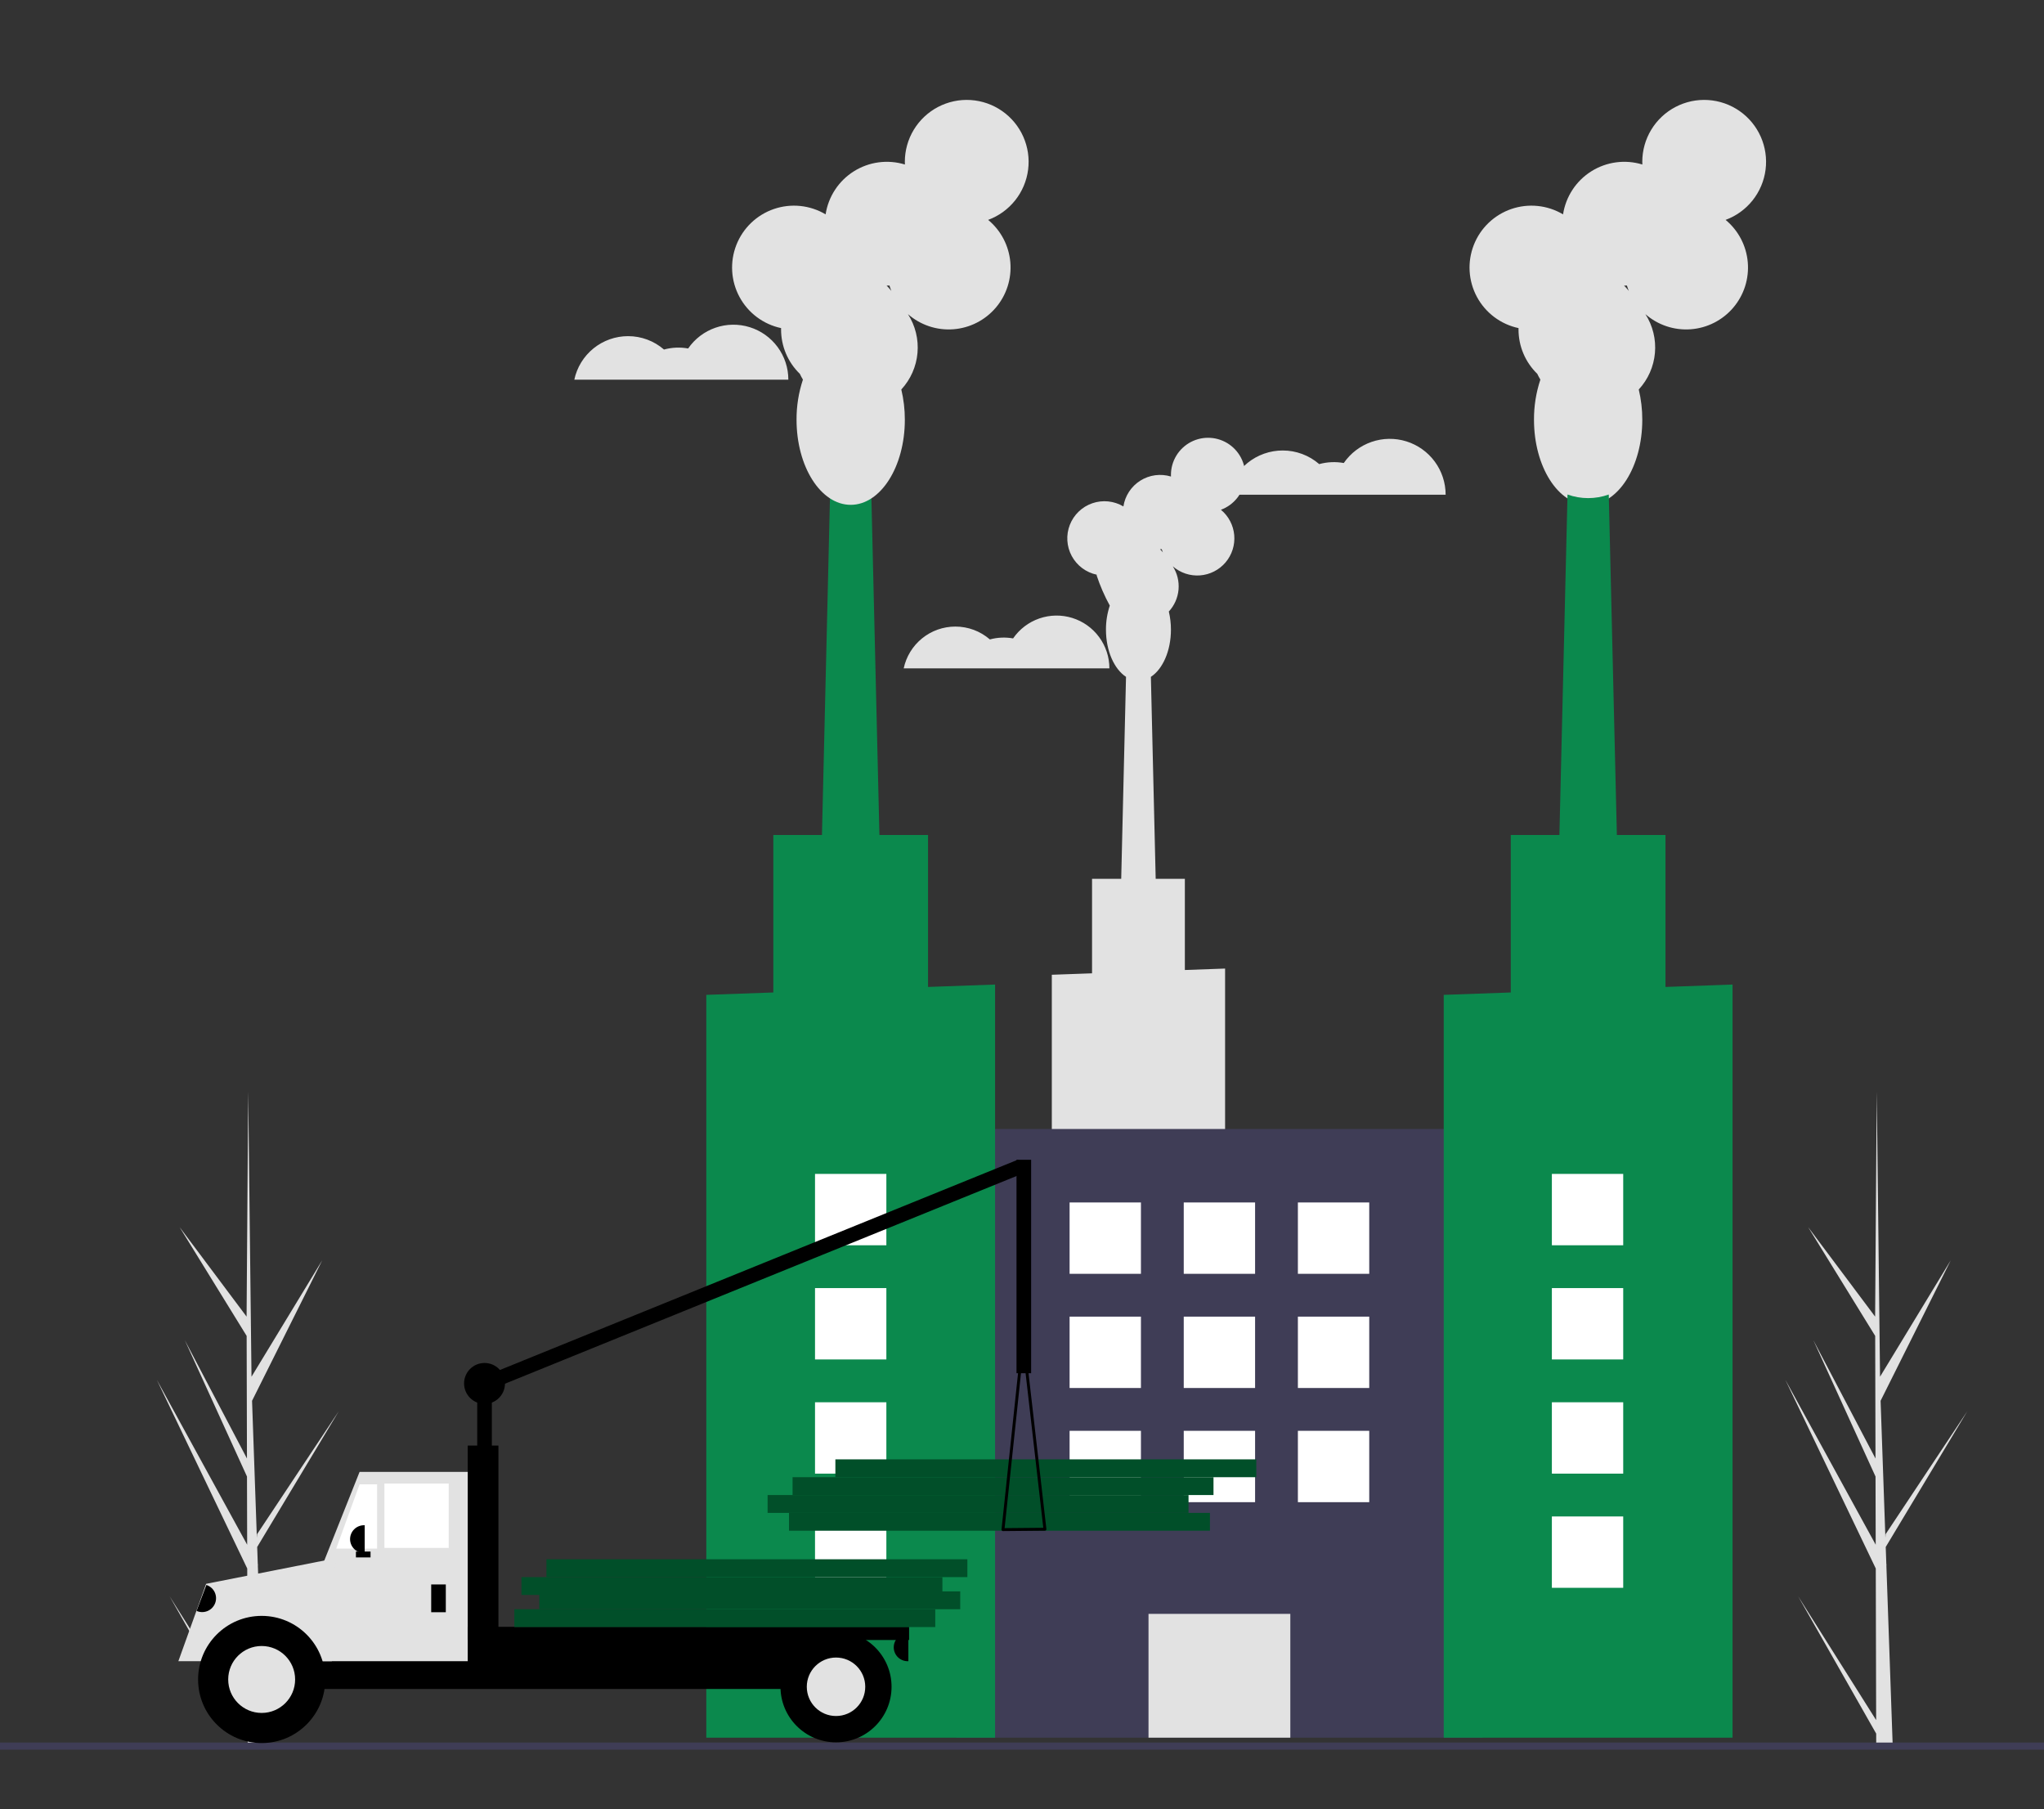 <svg width="573" height="507" viewBox="0 0 573 507" fill="none" xmlns="http://www.w3.org/2000/svg">
<rect x="0" y="0" width="573" height="507" fill="#333333" stroke="none"/>
<g clip-path="url(#clip0_1:2)">
<path d="M359.581 126.253C363.342 126.249 366.977 127.604 369.818 130.068C372.062 129.455 374.415 129.351 376.705 129.765C378.6 127.014 381.326 124.942 384.483 123.85C387.64 122.759 391.064 122.705 394.253 123.698C397.443 124.691 400.232 126.677 402.212 129.368C404.192 132.058 405.26 135.311 405.26 138.652H344.263C345.011 135.144 346.94 131.999 349.728 129.742C352.516 127.485 355.994 126.254 359.581 126.253V126.253Z" fill="#E2E2E2"/>
<path d="M267.815 175.602C271.37 175.597 274.807 176.878 277.493 179.207C279.615 178.628 281.84 178.53 284.004 178.921C285.796 176.321 288.373 174.361 291.358 173.329C294.342 172.298 297.579 172.247 300.595 173.186C303.61 174.124 306.246 176.002 308.119 178.546C309.991 181.089 311 184.165 311 187.323H253.333C254.04 184.006 255.864 181.033 258.5 178.9C261.136 176.766 264.424 175.602 267.815 175.602V175.602Z" fill="#E2E2E2"/>
<path d="M176.068 94.209C179.767 94.205 183.343 95.537 186.137 97.961C188.345 97.358 190.66 97.257 192.912 97.663C194.776 94.958 197.457 92.919 200.563 91.846C203.668 90.772 207.036 90.719 210.174 91.696C213.311 92.672 216.054 94.626 218.002 97.273C219.95 99.919 221 103.119 221 106.405H161C161.736 102.954 163.633 99.861 166.376 97.641C169.118 95.421 172.54 94.21 176.068 94.209V94.209Z" fill="#E2E2E2"/>
<path d="M294.858 273.186V398.091H343.432V271.451L332.156 271.853V246.296H323.977L322.63 189.692C325.93 187.542 328.253 182.434 328.253 176.47C328.256 174.758 328.057 173.051 327.659 171.386C329.221 169.696 330.178 167.536 330.381 165.244C330.584 162.951 330.02 160.656 328.779 158.719C329.817 159.625 331.025 160.317 332.332 160.754C333.639 161.19 335.02 161.362 336.395 161.261C337.769 161.159 339.11 160.786 340.339 160.162C341.568 159.538 342.661 158.676 343.554 157.626C344.447 156.576 345.123 155.36 345.542 154.047C345.961 152.734 346.115 151.351 345.995 149.977C345.876 148.604 345.484 147.269 344.844 146.048C344.204 144.828 343.328 143.746 342.266 142.867C344.051 142.208 345.621 141.073 346.806 139.585C347.991 138.097 348.746 136.312 348.988 134.426C349.23 132.539 348.95 130.622 348.179 128.882C347.408 127.143 346.175 125.649 344.615 124.561C343.054 123.473 341.225 122.834 339.327 122.713C337.428 122.591 335.533 122.992 333.846 123.873C332.16 124.753 330.747 126.078 329.761 127.705C328.775 129.332 328.253 131.198 328.253 133.1C328.253 133.253 328.258 133.404 328.264 133.554C326.835 133.118 325.328 132.994 323.847 133.191C322.366 133.388 320.944 133.902 319.679 134.697C318.414 135.492 317.335 136.55 316.514 137.8C315.694 139.049 315.153 140.46 314.926 141.937C313.628 141.165 312.177 140.684 310.675 140.529C309.173 140.373 307.654 140.547 306.226 141.037C304.797 141.527 303.492 142.322 302.402 143.367C301.311 144.413 300.461 145.682 299.911 147.089C299.36 148.496 299.123 150.005 299.214 151.513C299.305 153.02 299.724 154.49 300.44 155.82C301.157 157.15 302.154 158.307 303.363 159.213C304.572 160.119 305.963 160.75 307.441 161.064C307.439 161.14 307.435 161.215 307.435 161.291C308.402 164.208 309.632 167.031 311.111 169.725C310.388 171.9 310.025 174.178 310.037 176.47C310.037 182.434 312.36 187.542 315.66 189.692L314.312 246.296H306.134V272.783L294.858 273.186ZM325.19 153.917L325.217 153.918C325.367 153.918 325.516 153.913 325.664 153.906C325.758 154.214 325.865 154.515 325.986 154.81C325.738 154.497 325.472 154.199 325.19 153.917V153.917Z" fill="#E2E2E2"/>
<path d="M268.113 487H415.571V316.411H268.113V487Z" fill="#3F3D56"/>
<path d="M321.964 487H361.72V452.304H321.964V487Z" fill="#E2E2E2"/>
<path d="M229.8 260.03H247.15L246.531 234.01V234L244.26 138.59C242.518 139.654 240.516 140.218 238.475 140.218C236.434 140.218 234.432 139.654 232.69 138.59L230.42 234V234.01L229.8 260.03Z" fill="#0B894D"/>
<path d="M198 278.82V487H278.951V275.93L260.16 276.6V234.01H216.79V278.15L198 278.82Z" fill="#0B894D"/>
<path d="M218.97 91.955C218.967 92.081 218.96 92.206 218.96 92.332C218.958 94.652 219.422 96.949 220.326 99.086C221.229 101.222 222.554 103.155 224.22 104.77C224.48 105.325 224.77 105.866 225.087 106.39C223.882 110.015 223.277 113.812 223.297 117.631C223.297 130.805 230.093 141.485 238.477 141.485C246.86 141.485 253.656 130.805 253.656 117.631C253.662 114.778 253.33 111.933 252.667 109.158C255.27 106.341 256.865 102.741 257.203 98.92C257.541 95.1 256.602 91.275 254.534 88.045C256.263 89.557 258.276 90.71 260.455 91.437C262.634 92.164 264.935 92.451 267.226 92.282C269.517 92.112 271.751 91.49 273.799 90.45C275.848 89.41 277.669 87.973 279.157 86.224C280.646 84.475 281.772 82.447 282.471 80.258C283.169 78.07 283.426 75.765 283.227 73.477C283.027 71.188 282.375 68.963 281.308 66.928C280.241 64.894 278.781 63.092 277.012 61.626C279.987 60.529 282.604 58.637 284.579 56.156C286.554 53.676 287.811 50.702 288.214 47.557C288.618 44.412 288.152 41.217 286.867 38.318C285.582 35.42 283.527 32.929 280.926 31.116C278.325 29.303 275.277 28.238 272.112 28.035C268.948 27.833 265.789 28.502 262.979 29.969C260.168 31.436 257.813 33.645 256.169 36.356C254.526 39.068 253.656 42.177 253.656 45.348C253.656 45.602 253.665 45.854 253.675 46.105C251.293 45.378 248.783 45.171 246.314 45.5C243.845 45.828 241.476 46.684 239.367 48.01C237.258 49.335 235.459 51.098 234.092 53.181C232.726 55.263 231.823 57.614 231.445 60.076C229.282 58.789 226.864 57.988 224.36 57.729C221.856 57.47 219.326 57.759 216.944 58.576C214.563 59.393 212.388 60.718 210.571 62.46C208.753 64.202 207.337 66.319 206.419 68.663C205.502 71.007 205.106 73.523 205.258 76.036C205.411 78.549 206.108 80.998 207.302 83.214C208.496 85.43 210.158 87.36 212.173 88.87C214.188 90.379 216.507 91.432 218.97 91.955V91.955ZM248.596 80.044C248.846 80.044 249.095 80.036 249.343 80.025C249.498 80.538 249.677 81.04 249.879 81.531C249.465 81.01 249.022 80.513 248.551 80.043L248.596 80.044Z" fill="#E2E2E2"/>
<path d="M425.7 91.955C425.697 92.081 425.691 92.206 425.691 92.332C425.688 94.652 426.153 96.949 427.057 99.086C427.96 101.222 429.285 103.155 430.951 104.77C431.211 105.325 431.5 105.866 431.818 106.39C430.612 110.015 430.008 113.812 430.028 117.631C430.028 130.805 436.824 141.485 445.207 141.485C453.591 141.485 460.387 130.805 460.387 117.631C460.393 114.778 460.061 111.933 459.398 109.158C462.001 106.341 463.596 102.741 463.934 98.92C464.272 95.1 463.333 91.275 461.264 88.045C462.994 89.557 465.007 90.71 467.186 91.437C469.365 92.164 471.666 92.451 473.957 92.282C476.248 92.113 478.482 91.49 480.53 90.45C482.578 89.41 484.4 87.974 485.888 86.224C487.377 84.475 488.503 82.447 489.202 80.259C489.9 78.07 490.157 75.765 489.957 73.477C489.758 71.188 489.106 68.963 488.039 66.928C486.972 64.894 485.512 63.092 483.743 61.626C486.718 60.529 489.334 58.637 491.309 56.156C493.284 53.676 494.542 50.702 494.945 47.557C495.349 44.412 494.882 41.217 493.597 38.318C492.313 35.42 490.258 32.929 487.657 31.116C485.056 29.303 482.007 28.238 478.843 28.035C475.679 27.833 472.52 28.502 469.709 29.969C466.898 31.436 464.543 33.645 462.9 36.356C461.256 39.068 460.387 42.177 460.387 45.348C460.387 45.602 460.395 45.854 460.406 46.105C458.024 45.378 455.513 45.171 453.044 45.5C450.576 45.828 448.206 46.684 446.098 48.01C443.989 49.335 442.19 51.098 440.823 53.181C439.456 55.263 438.553 57.614 438.176 60.076C436.012 58.789 433.595 57.988 431.091 57.729C428.587 57.47 426.056 57.759 423.675 58.576C421.294 59.393 419.119 60.718 417.302 62.46C415.484 64.202 414.067 66.319 413.15 68.663C412.233 71.007 411.836 73.523 411.989 76.036C412.141 78.549 412.839 80.998 414.033 83.214C415.227 85.43 416.889 87.36 418.904 88.87C420.919 90.379 423.238 91.432 425.7 91.955V91.955ZM455.327 80.044C455.577 80.044 455.826 80.036 456.073 80.025C456.229 80.538 456.408 81.04 456.609 81.531C456.196 81.01 455.753 80.513 455.282 80.043L455.327 80.044Z" fill="#E2E2E2"/>
<path d="M436.533 260.03H453.881L450.99 138.594C447.252 139.937 443.163 139.937 439.425 138.594L436.533 260.03Z" fill="#0B894D"/>
<path d="M404.73 278.82V487H485.69V275.93L479.04 276.17L466.89 276.6V234.01H423.52V278.15L404.73 278.82Z" fill="#0B894D"/>
<path d="M363.842 357H383.842V337H363.842V357Z" fill="white"/>
<path d="M331.842 357H351.842V337H331.842V357Z" fill="white"/>
<path d="M299.842 357H319.842V337H299.842V357Z" fill="white"/>
<path d="M363.842 389H383.842V369H363.842V389Z" fill="white"/>
<path d="M331.842 389H351.842V369H331.842V389Z" fill="white"/>
<path d="M299.842 389H319.842V369H299.842V389Z" fill="white"/>
<path d="M363.842 421H383.842V401H363.842V421Z" fill="white"/>
<path d="M331.842 421H351.842V401H331.842V421Z" fill="white"/>
<path d="M299.842 421H319.842V401H299.842V421Z" fill="white"/>
<path d="M228.477 349H248.477V329H228.477V349Z" fill="white"/>
<path d="M228.477 381H248.477V361H228.477V381Z" fill="white"/>
<path d="M228.477 413H248.477V393H228.477V413Z" fill="white"/>
<path d="M228.477 445H248.477V425H228.477V445Z" fill="white"/>
<path d="M435.04 349H455.04V329H435.04V349Z" fill="white"/>
<path d="M435.04 381H455.04V361H435.04V381Z" fill="white"/>
<path d="M435.04 413H455.04V393H435.04V413Z" fill="white"/>
<path d="M435.04 445H455.04V425H435.04V445Z" fill="white"/>
<path d="M69.413 482.077L47.538 447.363L69.423 485.858L69.435 489.814C70.995 489.795 72.54 489.736 74.069 489.634L72.285 438.822L72.308 438.429L72.268 438.354L72.098 433.553L94.97 395.507L72.075 429.957L72.006 430.974L70.659 392.584L90.321 353.22L70.505 385.838L69.583 306.265L69.579 306L69.576 306.261L69.127 368.999L50.338 343.896L69.144 374.402L69.231 408.764L51.798 375.577L69.24 413.816L69.288 432.923L43.966 386.715L69.308 439.589L69.413 482.077Z" fill="#E2E2E2"/>
<path d="M525.945 482.077L504.071 447.363L525.955 485.858L525.967 489.814C527.527 489.795 529.072 489.736 530.601 489.634L528.817 438.822L528.841 438.429L528.8 438.354L528.631 433.553L551.502 395.507L528.607 429.957L528.538 430.974L527.191 392.584L546.853 353.22L527.037 385.838L526.115 306.265L526.111 306L526.108 306.261L525.659 368.999L506.871 343.896L525.676 374.402L525.763 408.764L508.33 375.577L525.772 413.816L525.821 432.923L500.498 386.715L525.841 439.589L525.945 482.077Z" fill="#E2E2E2"/>
<path d="M600 488.37H0V490.37H600V488.37Z" fill="#3F3D56"/>
<path d="M221.184 429H339.184V424H221.184V429Z" fill="#014F29"/>
<path d="M215.184 424H333.184V419H215.184V424Z" fill="#014F29"/>
<path d="M222.184 419H340.184V414H222.184V419Z" fill="#014F29"/>
<path d="M234.184 414H352.184V409H234.184V414Z" fill="#014F29"/>
<path d="M133.783 415.993H137.88V386.905H133.783V415.993Z" fill="black"/>
<path d="M133.775 386.536L135.315 390.332L286.924 328.796L285.383 325L133.775 386.536Z" fill="black"/>
<path d="M57.989 459.421H93.633V445.491H57.989V459.421Z" fill="black"/>
<path d="M61.267 473.351H237.027V457.782H61.267V473.351Z" fill="black"/>
<path d="M90.15 465.567H132.349V412.511H100.802L90.15 439.27V465.567Z" fill="#E2E2E2"/>
<path d="M107.767 433.815H125.794V415.788H107.767V433.815Z" fill="white"/>
<path d="M94.247 434.02H105.719V415.994H100.802L94.247 434.02Z" fill="white"/>
<path d="M120.878 451.842H124.975V444.058H120.878V451.842Z" fill="black"/>
<path d="M102.236 435.249H102.032C100.999 435.249 100.009 434.839 99.279 434.109C98.549 433.379 98.139 432.389 98.139 431.357C98.139 430.325 98.549 429.335 99.279 428.605C100.009 427.875 100.999 427.465 102.032 427.465H102.236V435.249V435.249Z" fill="black"/>
<path d="M254.644 465.567H254.439C253.407 465.567 252.417 465.157 251.687 464.427C250.957 463.697 250.547 462.707 250.547 461.675V461.675C250.547 460.642 250.957 459.652 251.687 458.922C252.417 458.192 253.407 457.782 254.439 457.782H254.644V465.567V465.567Z" fill="black"/>
<path d="M73.762 457.724C70.716 457.763 67.717 458.488 64.989 459.846C62.261 461.204 59.875 463.159 58.007 465.567H50L57.784 443.883L94.042 436.732L93.018 465.567H89.518C87.65 463.159 85.264 461.204 82.536 459.846C79.808 458.488 76.809 457.763 73.762 457.724V457.724Z" fill="#E2E2E2"/>
<path d="M73.353 488.51C83.195 488.51 91.175 480.531 91.175 470.688C91.175 460.845 83.195 452.866 73.353 452.866C63.51 452.866 55.531 460.845 55.531 470.688C55.531 480.531 63.51 488.51 73.353 488.51Z" fill="black"/>
<path d="M73.353 480.068C78.533 480.068 82.733 475.868 82.733 470.688C82.733 465.507 78.533 461.308 73.353 461.308C68.172 461.308 63.973 465.507 63.973 470.688C63.973 475.868 68.172 480.068 73.353 480.068Z" fill="#E2E2E2"/>
<path d="M234.364 488.305C242.962 488.305 249.932 481.335 249.932 472.736C249.932 464.138 242.962 457.168 234.364 457.168C225.765 457.168 218.795 464.138 218.795 472.736C218.795 481.335 225.765 488.305 234.364 488.305Z" fill="black"/>
<path d="M234.364 480.93C238.889 480.93 242.558 477.262 242.558 472.736C242.558 468.211 238.889 464.542 234.364 464.542C229.838 464.542 226.17 468.211 226.17 472.736C226.17 477.262 229.838 480.93 234.364 480.93Z" fill="#E2E2E2"/>
<path d="M131.12 467.205H139.724V405.136H131.12V467.205Z" fill="black"/>
<path d="M131.12 459.626H254.849V455.939H131.12V459.626Z" fill="black"/>
<path d="M99.778 436.478H103.875V434.839H99.778V436.478Z" fill="black"/>
<path d="M280.864 428.969C280.826 428.927 280.796 428.876 280.778 428.821C280.76 428.766 280.754 428.708 280.76 428.651L286.41 375.219C286.421 375.118 286.468 375.026 286.543 374.958C286.618 374.89 286.715 374.853 286.816 374.852H286.818C286.919 374.852 287.016 374.889 287.091 374.956C287.166 375.023 287.214 375.115 287.225 375.215L293.336 428.536C293.343 428.593 293.337 428.651 293.32 428.706C293.303 428.761 293.274 428.811 293.236 428.854C293.198 428.897 293.151 428.932 293.099 428.956C293.047 428.98 292.99 428.992 292.933 428.993L281.171 429.104H281.168C281.11 429.104 281.054 429.092 281.002 429.069C280.95 429.045 280.903 429.012 280.864 428.969V428.969ZM286.834 379.003L281.623 428.28L292.47 428.178L286.834 379.003Z" fill="black"/>
<path d="M57.86 444.199L58.051 444.272C59.017 444.637 59.798 445.37 60.222 446.311C60.647 447.252 60.68 448.323 60.315 449.289C59.95 450.254 59.216 451.035 58.275 451.46C57.334 451.884 56.263 451.918 55.297 451.552L55.106 451.48L57.86 444.199V444.199Z" fill="black"/>
<path d="M284.961 384.856H289.058V325.04H284.961V384.856Z" fill="black"/>
<path d="M135.832 393.46C138.999 393.46 141.567 390.892 141.567 387.724C141.567 384.556 138.999 381.988 135.832 381.988C132.664 381.988 130.096 384.556 130.096 387.724C130.096 390.892 132.664 393.46 135.832 393.46Z" fill="black"/>
<path d="M144.184 456H262.184V451H144.184V456Z" fill="#014F29"/>
<path d="M151.184 451H269.184V446H151.184V451Z" fill="#014F29"/>
<path d="M146.184 447H264.184V442H146.184V447Z" fill="#014F29"/>
<path d="M153.184 442H271.184V437H153.184V442Z" fill="#014F29"/>
</g>
<defs>
<clipPath id="clip0_1:2">
<rect width="573" height="507" fill="white"/>
</clipPath>
</defs>
</svg>
